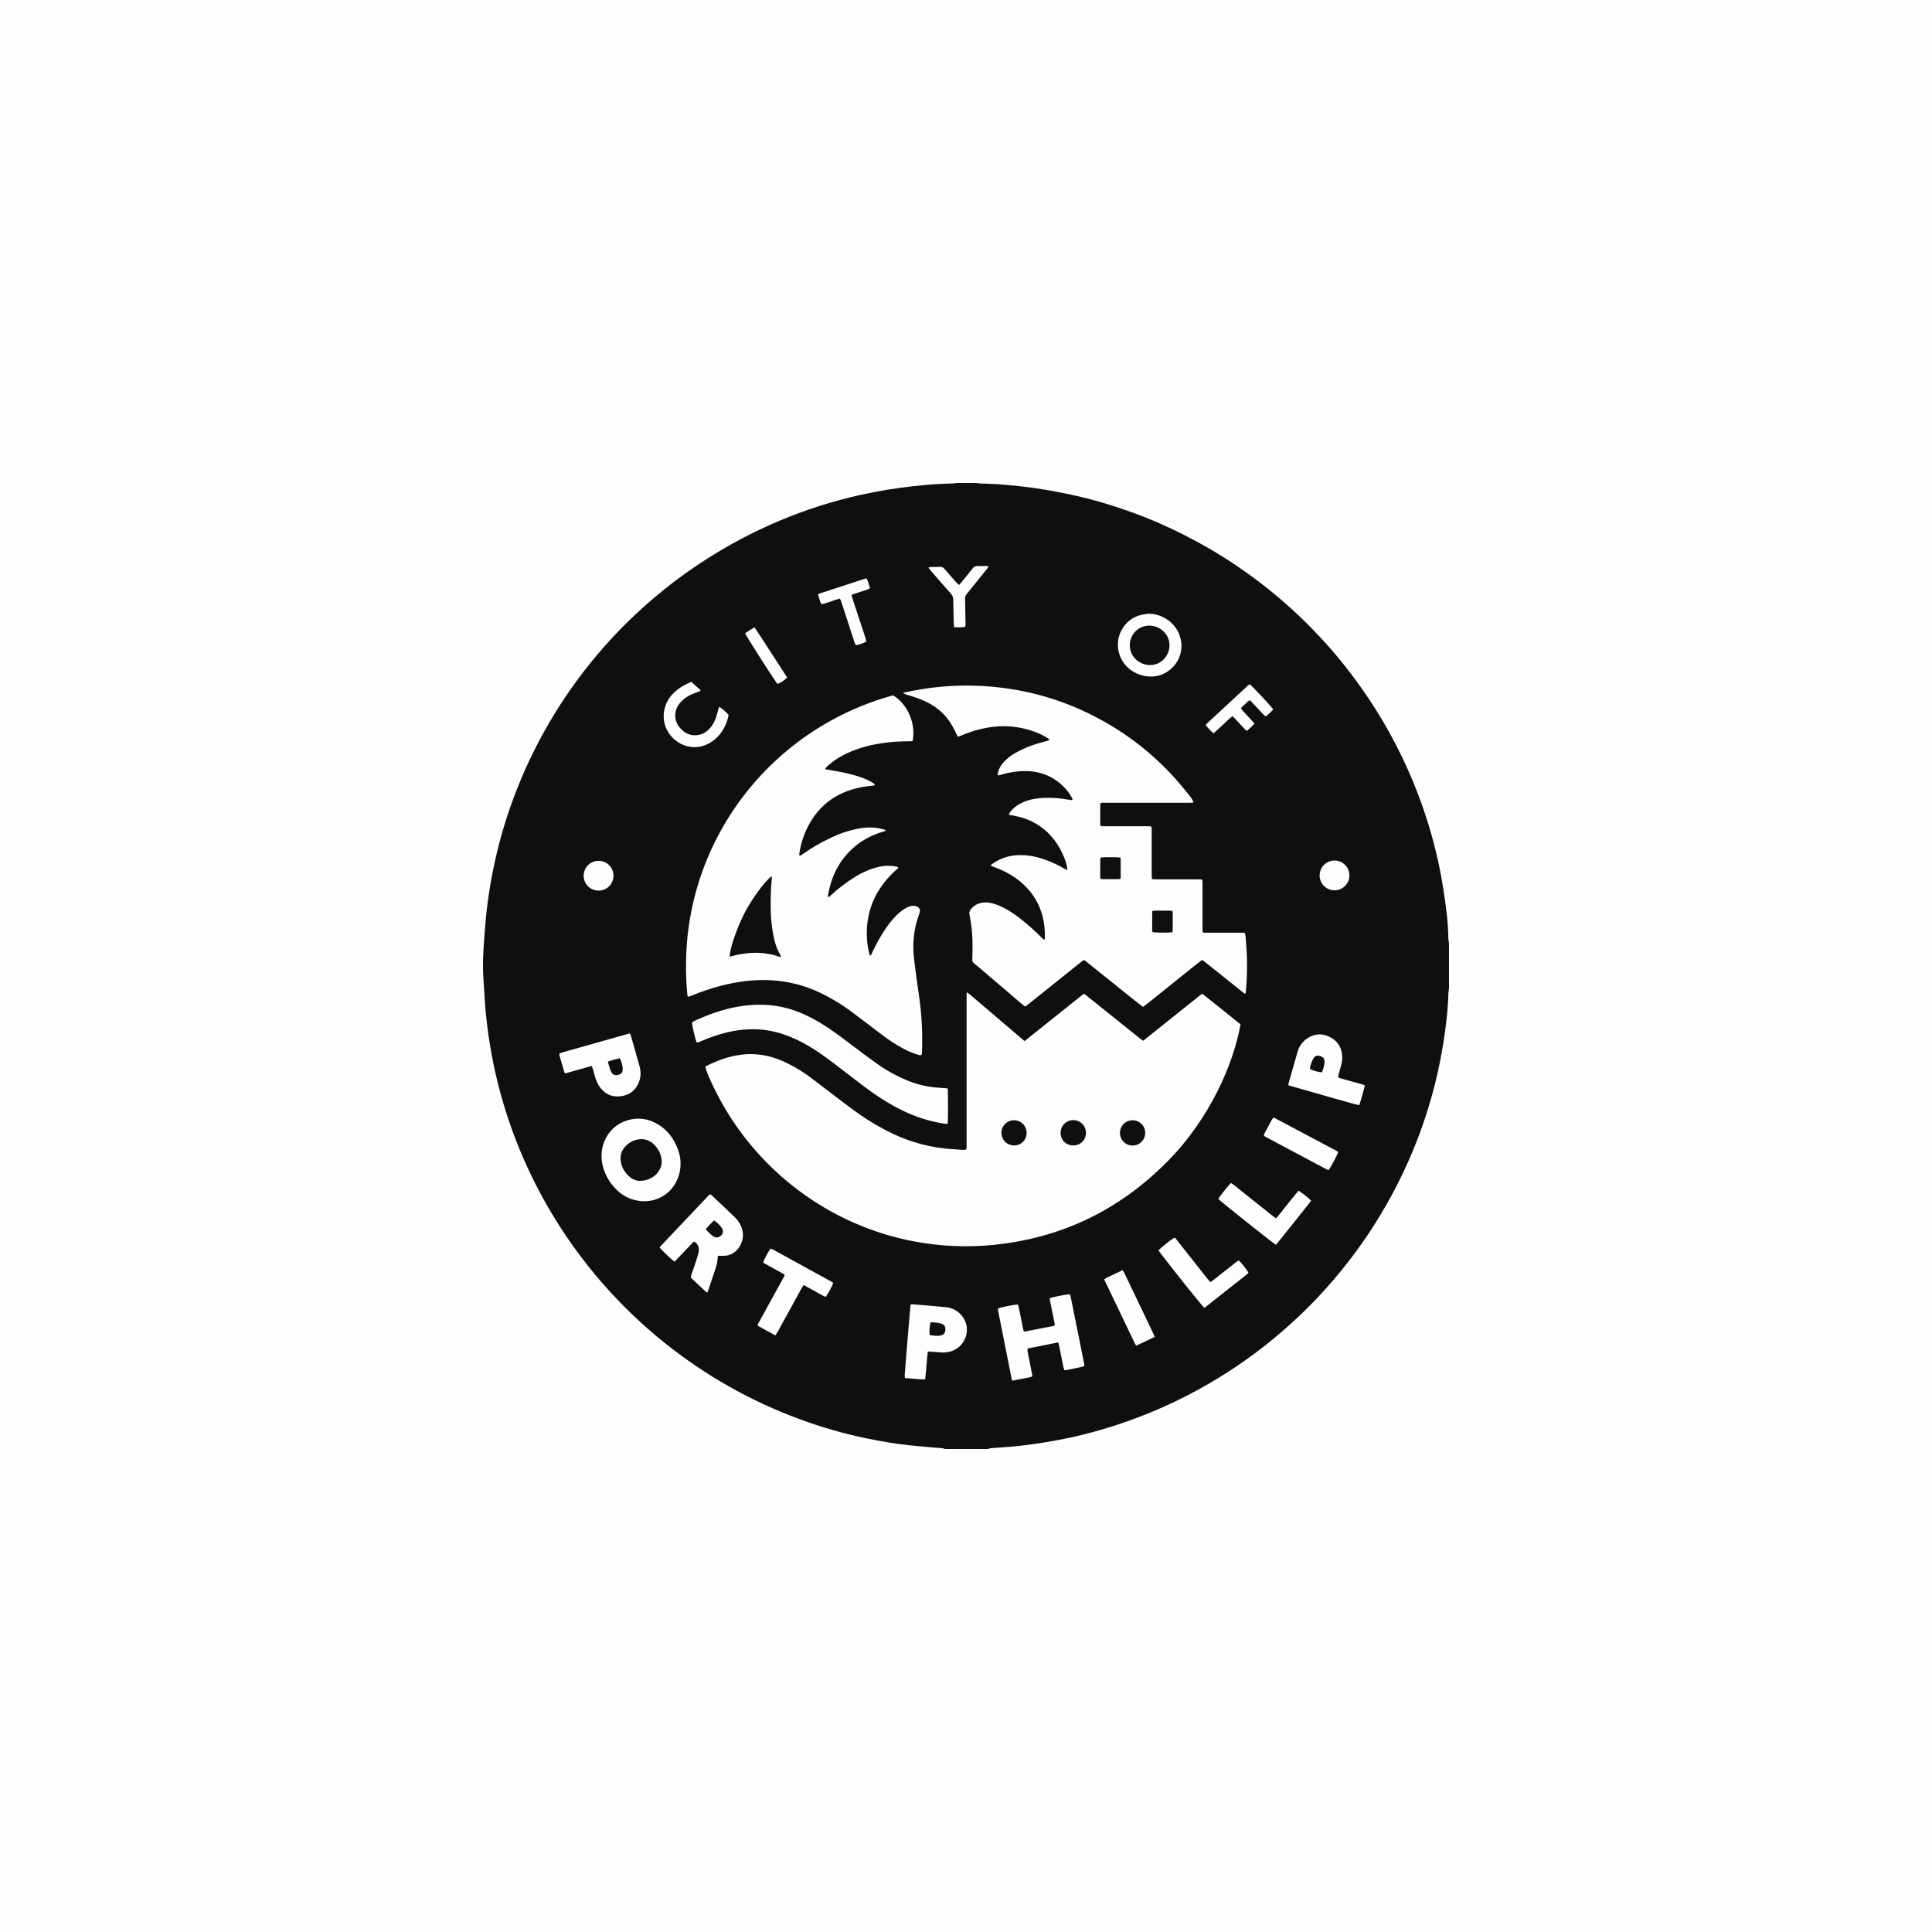 <svg width="400" height="400" viewBox="0 0 400 400" fill="none" xmlns="http://www.w3.org/2000/svg">
<rect opacity="0.01" width="400" height="400" fill="#0F0E10"/>
<g clip-path="url(#clip0)">
<path d="M198.072 100H202.137C202.43 100.036 202.723 100.088 203.017 100.102C204.181 100.154 205.348 100.157 206.508 100.245C209.857 100.498 213.193 100.846 216.501 101.408C219.38 101.898 222.244 102.482 225.079 103.196C227.915 103.91 230.707 104.79 233.46 105.755C235.707 106.546 237.929 107.397 240.106 108.365C243.749 109.971 247.298 111.784 250.735 113.794C266.507 123.075 279.445 136.483 288.152 152.573C289.738 155.5 291.173 158.505 292.452 161.578C294.118 165.575 295.521 169.675 296.653 173.854C297.561 177.197 298.285 180.588 298.819 184.01C299.349 187.408 299.816 190.812 299.867 194.26C299.891 194.634 299.935 195.007 299.999 195.377V204.636C299.938 204.979 299.895 205.325 299.871 205.672C299.827 207.704 299.65 209.723 299.412 211.741C299.088 214.457 298.66 217.155 298.129 219.836C297.509 222.967 296.729 226.065 295.792 229.117C295.089 231.392 294.332 233.648 293.475 235.869C283.996 260.44 265.22 280.295 241.208 291.139C236.468 293.272 231.571 295.036 226.56 296.417C223.85 297.173 221.101 297.771 218.332 298.279C215.425 298.812 212.504 299.221 209.567 299.504C208.354 299.621 207.136 299.673 205.922 299.78C205.47 299.819 204.996 299.765 204.577 300.009H195.635C195.215 299.765 194.74 299.822 194.288 299.78C192.32 299.594 190.349 299.441 188.382 299.245C185.31 298.929 182.273 298.382 179.248 297.764C174.584 296.789 169.998 295.469 165.53 293.813C160.446 291.945 155.525 289.661 150.818 286.983C131.936 276.263 117.038 259.715 108.359 239.82C104 229.8 101.328 219.128 100.452 208.237C100.336 206.671 100.236 205.104 100.145 203.538C100.082 202.483 100.011 201.43 99.998 200.379C99.967 197.561 100.223 194.754 100.433 191.948C100.797 187.335 101.483 182.754 102.486 178.237C103.476 173.737 104.787 169.314 106.406 165.001C110.431 154.256 116.274 144.283 123.682 135.519C129.252 128.94 135.646 123.104 142.705 118.155C148.535 114.055 154.787 110.593 161.356 107.829C166.744 105.551 172.327 103.765 178.037 102.493C181.74 101.67 185.484 101.051 189.255 100.64C191.861 100.361 194.48 100.152 197.11 100.103C197.432 100.098 197.752 100.036 198.072 100ZM200.142 205.43C200.142 205.93 200.121 206.251 200.121 206.573V236.787C200.121 237.057 200.121 237.33 200.121 237.599C200.107 237.721 200.082 237.842 200.047 237.96C199.755 238.117 199.479 238.075 199.215 238.058C198.08 237.982 196.946 237.911 195.813 237.806C193.522 237.571 191.263 237.097 189.072 236.389C186.319 235.527 183.745 234.273 181.257 232.826C178.957 231.488 176.814 229.926 174.699 228.325C172.453 226.632 170.233 224.892 167.979 223.206C166.105 221.774 164.066 220.572 161.907 219.626C159.21 218.475 156.414 217.994 153.493 218.356C150.908 218.678 148.503 219.558 146.194 220.726C146.131 220.768 146.075 220.819 146.025 220.877C146.399 222.496 148.655 227.272 151.006 230.967C154.726 236.835 159.462 241.994 164.993 246.202C176.534 255.008 190.975 259.138 205.431 257.766C219.573 256.412 231.63 250.623 241.623 240.553C250.667 231.438 255.45 219.976 256.834 212.079C254.221 209.965 251.584 207.848 248.896 205.723C244.794 208.966 240.766 212.24 236.691 215.475C236.498 215.346 236.334 215.255 236.183 215.136C234.66 213.919 233.14 212.699 231.622 211.478C229.403 209.7 227.185 207.923 224.966 206.146C224.783 206.001 224.627 205.776 224.304 205.808C220.271 209.024 216.23 212.283 212.128 215.548L210.122 213.838L208.143 212.154C207.505 211.61 206.867 211.065 206.229 210.519C205.571 209.955 204.916 209.388 204.257 208.826C203.598 208.264 202.94 207.7 202.272 207.148C201.605 206.597 201.009 205.996 200.142 205.43ZM220.987 180.154C220.747 180.036 220.579 179.961 220.42 179.87C219.133 179.119 217.78 178.488 216.377 177.986C214.575 177.348 212.726 176.97 210.802 177.052C208.893 177.106 207.043 177.728 205.49 178.839C205.35 178.941 205.151 179.017 205.173 179.239C205.196 179.263 205.221 179.285 205.25 179.303C205.419 179.372 205.6 179.442 205.778 179.504C207.397 180.051 208.928 180.829 210.324 181.813C214.472 184.831 216.408 188.941 216.331 194.037C216.331 194.206 216.381 194.419 216.143 194.578C215.994 194.444 215.835 194.312 215.691 194.165C214.29 192.731 212.793 191.395 211.21 190.165C209.901 189.15 208.532 188.23 207.004 187.57C206.107 187.181 205.184 186.878 204.191 186.841C202.887 186.792 201.82 187.244 200.985 188.271C200.853 188.423 200.76 188.605 200.715 188.802C200.67 188.998 200.674 189.202 200.728 189.397C201.184 191.624 201.393 193.895 201.353 196.168C201.353 197.014 201.331 197.845 201.3 198.683C201.288 198.817 201.311 198.952 201.365 199.075C201.42 199.198 201.504 199.306 201.612 199.387C201.991 199.694 202.36 200.012 202.731 200.328C205.738 202.895 208.744 205.461 211.75 208.027C211.909 208.162 212.089 208.269 212.258 208.389C212.428 208.267 212.573 208.183 212.699 208.081C213.398 207.526 214.094 206.966 214.792 206.407C217.813 203.986 220.836 201.566 223.858 199.147C224.041 199.001 224.197 198.786 224.536 198.796C226.516 200.379 228.509 201.997 230.524 203.595C232.54 205.193 234.549 206.874 236.649 208.476C238.756 206.881 240.742 205.203 242.775 203.595C244.807 201.987 246.802 200.323 248.872 198.742C249.067 198.878 249.23 198.974 249.38 199.091C250.566 200.036 251.751 200.983 252.937 201.933C254.417 203.118 255.898 204.303 257.378 205.488C257.515 205.598 257.644 205.776 257.876 205.669C257.898 205.593 257.916 205.515 257.93 205.437C258.286 201.634 258.27 197.805 257.883 194.004C257.883 193.69 257.802 193.381 257.647 193.107H256.768C254.438 193.107 252.109 193.107 249.778 193.107C249.519 193.107 249.236 193.19 248.964 192.938V192.092C248.964 189.059 248.964 186.027 248.964 182.995C248.964 182.707 249.03 182.402 248.83 182.081C248.491 182.081 248.152 182.059 247.798 182.059C244.954 182.059 242.11 182.059 239.266 182.059C239.028 182.059 238.791 182.027 238.531 182.008C238.493 181.867 238.465 181.724 238.448 181.58C238.437 181.255 238.448 180.93 238.448 180.605C238.448 177.734 238.448 174.863 238.448 171.994C238.448 171.708 238.507 171.405 238.327 171.091C238.031 171.081 237.736 171.064 237.443 171.064C234.544 171.064 231.645 171.064 228.746 171.064C228.457 171.064 228.157 171.102 227.857 170.981C227.827 170.874 227.807 170.764 227.796 170.653C227.796 169.273 227.796 167.892 227.796 166.511C227.813 166.428 227.841 166.347 227.881 166.272C228.219 166.161 228.577 166.205 228.924 166.205C234.614 166.205 240.303 166.205 245.991 166.205C246.262 166.205 246.533 166.205 246.802 166.196C246.904 166.181 247.004 166.157 247.101 166.123C246.911 165.517 246.762 165.292 244.997 163.153C240.244 157.349 234.406 152.526 227.808 148.954C221.209 145.344 213.959 143.077 206.478 142.285C199.936 141.573 193.321 141.971 186.912 143.459C187.067 143.557 187.229 143.643 187.397 143.715C188.819 144.155 190.245 144.585 191.599 145.218C193.602 146.154 195.287 147.473 196.546 149.308C197.134 150.185 197.644 151.112 198.07 152.079C198.135 152.221 198.218 152.356 198.317 152.543C198.572 152.449 198.8 152.383 199.017 152.289C200.804 151.505 202.681 150.946 204.606 150.625C207.798 150.068 211.08 150.36 214.123 151.471C215.146 151.831 216.122 152.311 217.031 152.903C217.134 152.998 217.226 153.106 217.304 153.223C217.114 153.289 216.992 153.34 216.863 153.375C216.238 153.545 215.607 153.704 214.985 153.895C213.32 154.378 211.715 155.049 210.202 155.896C209.446 156.322 208.749 156.844 208.127 157.45C207.365 158.21 206.772 159.073 206.583 160.158C206.583 160.29 206.602 160.421 206.637 160.547C206.85 160.502 207.011 160.481 207.164 160.432C208.353 160.06 209.58 159.817 210.822 159.708C213.22 159.474 215.524 159.801 217.668 160.96C219.444 161.919 220.913 163.361 221.902 165.12C221.988 165.27 222.139 165.426 221.97 165.67C221.724 165.636 221.462 165.607 221.197 165.563C219.492 165.244 217.755 165.119 216.022 165.191C214.634 165.268 213.274 165.49 211.982 166.025C210.81 166.511 209.79 167.21 209.049 168.256C208.976 168.398 208.919 168.547 208.879 168.701C210.414 168.945 211.865 169.26 213.232 169.886C214.571 170.483 215.799 171.302 216.863 172.31C217.937 173.348 218.841 174.547 219.543 175.865C220.381 177.441 220.957 179.105 220.987 180.154ZM165.565 177.204C165.409 176.837 165.513 176.573 165.557 176.312C165.844 174.572 166.392 172.886 167.183 171.31C169.132 167.406 172.167 164.764 176.356 163.469C177.731 163.06 179.146 162.795 180.576 162.679C180.756 162.662 180.934 162.618 181.142 162.582C181.108 162.472 181.052 162.37 180.977 162.282C180.901 162.195 180.809 162.124 180.705 162.074C179.967 161.618 179.179 161.248 178.357 160.971C176.308 160.244 174.188 159.813 172.048 159.462C171.657 159.398 171.264 159.341 170.792 159.239C170.983 158.951 171.216 158.692 171.483 158.472C172.375 157.682 173.358 157 174.411 156.441C176.896 155.107 179.567 154.342 182.339 153.91C184.294 153.602 186.271 153.46 188.25 153.485C188.486 153.485 188.723 153.458 188.943 153.445C189.641 149.971 188.052 145.885 184.915 143.965C184.717 144.018 184.507 144.069 184.299 144.126C182.345 144.679 180.422 145.339 178.54 146.102C165.745 151.234 155.183 160.733 148.732 172.911C144.514 180.861 142.224 189.69 142.047 198.686C141.983 201.123 142.071 203.561 142.309 205.987C142.335 206.117 142.374 206.243 142.424 206.365C142.761 206.314 143.087 206.209 143.39 206.055C145.342 205.25 147.349 204.582 149.395 204.058C152.827 203.181 156.301 202.739 159.852 202.961C163.238 203.169 166.554 204.017 169.625 205.457C172.001 206.584 174.258 207.945 176.364 209.52C178.396 211.016 180.38 212.567 182.388 214.077C183.842 215.209 185.385 216.221 187.004 217.102C188.003 217.646 189.06 218.08 190.154 218.395C190.355 218.451 190.567 218.551 190.816 218.38C190.836 218.227 190.877 218.041 190.884 217.862C190.904 217.354 190.911 216.833 190.921 216.318C190.979 212.852 190.753 209.386 190.244 205.957C189.891 203.492 189.531 201.026 189.251 198.551C188.961 196.236 189.075 193.887 189.59 191.611C189.803 190.719 190.112 189.849 190.389 188.972C190.559 188.454 190.488 188.168 190.071 187.834C189.862 187.659 189.6 187.557 189.327 187.545C188.976 187.523 188.623 187.569 188.289 187.68C187.375 188.004 186.619 188.566 185.918 189.216C184.497 190.538 183.394 192.107 182.402 193.762C181.683 194.972 181.031 196.221 180.447 197.502C180.386 197.634 180.368 197.832 180.087 197.816C180.017 197.552 179.931 197.273 179.868 196.989C179.385 194.788 179.328 192.516 179.699 190.294C180.068 188.043 180.906 185.895 182.158 183.988C183.081 182.583 184.184 181.304 185.439 180.185C185.628 180.016 185.894 179.895 185.976 179.56C185.877 179.516 185.776 179.477 185.672 179.445C184.37 179.164 183.02 179.191 181.73 179.525C180.05 179.955 178.449 180.65 176.987 181.583C175.237 182.668 173.592 183.914 172.076 185.307C171.906 185.463 171.766 185.678 171.456 185.756C171.435 185.62 171.427 185.482 171.432 185.344C171.474 185.05 171.534 184.759 171.601 184.467C172.289 181.172 173.774 178.301 176.206 175.958C178.114 174.118 180.386 172.893 182.929 172.161C183.098 172.112 183.31 172.124 183.374 171.862C183.142 171.789 182.912 171.709 182.68 171.647C180.994 171.19 179.303 171.259 177.607 171.574C175.692 171.949 173.833 172.57 172.077 173.422C169.946 174.429 167.906 175.618 165.98 176.977C165.848 177.036 165.734 177.099 165.565 177.204ZM196.199 225.349C196.029 225.328 195.89 225.31 195.76 225.3C195.005 225.244 194.248 225.203 193.494 225.13C191.526 224.919 189.598 224.426 187.771 223.666C185.541 222.745 183.426 221.566 181.47 220.154C179.59 218.827 177.761 217.427 175.924 216.044C173.781 214.432 171.65 212.807 169.318 211.473C167.433 210.39 165.48 209.467 163.39 208.863C159.888 207.848 156.338 207.792 152.771 208.42C149.606 208.977 146.604 210.062 143.693 211.407C143.541 211.49 143.397 211.586 143.263 211.695C143.332 212.496 143.911 215.013 144.184 215.69C144.209 215.754 144.298 215.795 144.353 215.839C144.413 215.841 144.473 215.834 144.531 215.82C144.758 215.731 144.98 215.632 145.209 215.538C148.017 214.353 150.896 213.442 153.955 213.178C156.605 212.932 159.277 213.213 161.817 214.006C163.775 214.645 165.655 215.503 167.421 216.563C169.271 217.647 170.998 218.91 172.702 220.201C174.643 221.674 176.56 223.179 178.505 224.65C181.055 226.579 183.703 228.36 186.579 229.785C189.485 231.25 192.611 232.233 195.833 232.697C195.957 232.703 196.081 232.699 196.204 232.685C196.3 231.986 196.309 226.158 196.199 225.349ZM133.411 248.708C133.804 248.699 134.196 248.669 134.586 248.617C138.329 247.981 140.184 245.12 140.702 242.748C141.064 241.153 140.943 239.485 140.356 237.958C139.535 235.8 138.253 233.985 136.241 232.792C133.9 231.404 131.441 231.211 128.932 232.314C125.918 233.64 123.902 237.208 124.715 241.037C125.075 242.713 125.847 244.273 126.963 245.575C128.621 247.542 130.692 248.659 133.417 248.71L133.411 248.708ZM219.111 277.925C219.206 278.331 219.289 278.643 219.351 278.958C219.631 280.364 219.902 281.773 220.186 283.178C220.235 283.348 220.298 283.514 220.376 283.674C220.472 283.688 220.569 283.692 220.666 283.685C221.833 283.448 222.999 283.206 224.165 282.959C224.29 282.918 224.41 282.864 224.524 282.798C224.507 282.655 224.5 282.548 224.48 282.445C224.057 280.322 223.634 278.199 223.209 276.077C222.691 273.504 222.171 270.931 221.648 268.358C221.604 268.217 221.548 268.08 221.479 267.95C220.632 267.999 218.11 268.502 217.321 268.781C217.383 269.103 217.427 269.444 217.49 269.785C217.756 271.085 218.025 272.383 218.283 273.678C218.332 273.932 218.474 274.199 218.227 274.504C216.228 274.897 214.184 275.3 212.14 275.689C212.097 275.689 212.043 275.648 211.943 275.603C211.919 275.511 211.882 275.386 211.857 275.264C211.533 273.673 211.215 272.08 210.888 270.491C210.849 270.347 210.799 270.206 210.737 270.071C209.921 270.115 207.275 270.648 206.661 270.885C206.645 270.907 206.634 270.931 206.628 270.958C206.616 271.064 206.616 271.17 206.628 271.276C207.58 276.08 208.535 280.883 209.494 285.686C209.494 285.71 209.525 285.73 209.543 285.749C209.579 285.784 209.617 285.817 209.657 285.847C210.483 285.688 211.35 285.524 212.229 285.353C212.654 285.268 213.076 285.173 213.498 285.075C213.583 285.038 213.663 284.992 213.737 284.936C213.701 284.703 213.674 284.464 213.628 284.231C213.334 282.744 213.032 281.26 212.743 279.772C212.727 279.58 212.73 279.387 212.751 279.196L219.111 277.925ZM139.638 261.213C139.852 261.001 140.046 260.817 140.231 260.624C141.276 259.525 142.316 258.423 143.363 257.33C143.473 257.227 143.591 257.133 143.715 257.047C144.545 257.555 144.806 258.266 144.657 259.153C144.631 259.34 144.595 259.526 144.546 259.71C144.377 260.253 144.216 260.796 144.038 261.335C143.744 262.205 143.435 263.071 143.141 263.941C143.087 264.126 143.043 264.313 143.009 264.502C144.086 265.517 145.146 266.519 146.211 267.516C146.26 267.562 146.359 267.555 146.454 267.579C146.515 267.445 146.582 267.329 146.623 267.203C147.155 265.613 147.684 264.023 148.212 262.433C148.425 261.791 148.551 261.122 148.584 260.446C148.599 260.289 148.623 260.133 148.655 259.979C148.979 259.996 149.246 260.029 149.514 260.018C149.918 260.022 150.322 259.982 150.718 259.901C152.038 259.552 152.92 258.679 153.459 257.45C154.053 256.096 153.899 254.753 153.232 253.462C152.91 252.865 152.489 252.326 151.989 251.869C150.437 250.402 148.887 248.93 147.338 247.454C147.237 247.375 147.128 247.306 147.012 247.249C146.896 247.348 146.808 247.419 146.735 247.486C143.364 251.038 139.996 254.592 136.629 258.151C136.612 258.172 136.601 258.197 136.596 258.223C136.592 258.25 136.589 258.277 136.588 258.305C136.928 258.76 138.878 260.641 139.638 261.213ZM192.102 279.814C192.556 279.845 192.932 279.867 193.306 279.894C193.844 279.933 194.385 279.983 194.925 280.012C195.575 280.053 196.228 279.98 196.852 279.796C199.92 278.871 201.205 275.152 199.274 272.576C198.862 272.018 198.335 271.556 197.728 271.22C197.122 270.883 196.45 270.682 195.758 270.628C193.47 270.398 191.185 270.225 188.885 270.032C188.782 270.035 188.68 270.05 188.581 270.076C188.544 270.157 188.516 270.241 188.498 270.328C188.329 272.268 188.163 274.208 188 276.148C187.857 277.84 187.716 279.538 187.576 281.239C187.481 282.426 187.392 283.61 187.307 284.794C187.312 284.965 187.333 285.135 187.37 285.302C188.765 285.402 190.122 285.578 191.544 285.597C191.795 283.68 191.839 281.8 192.102 279.814ZM122.524 220.692C122.64 221.041 122.734 221.293 122.808 221.549C122.977 222.146 123.118 222.755 123.326 223.339C123.495 223.853 123.722 224.345 124.004 224.805C125.057 226.417 126.568 227.206 128.494 226.972C130.419 226.738 131.712 225.653 132.36 223.827C132.731 222.772 132.672 221.692 132.376 220.628C131.796 218.546 131.204 216.467 130.611 214.388C130.555 214.239 130.487 214.096 130.408 213.958C130.238 214.002 130.104 214.029 129.977 214.065C128.051 214.61 126.125 215.156 124.2 215.702L116.396 217.902C116.198 217.958 116.008 218.05 115.803 218.129C115.799 218.25 115.807 218.371 115.825 218.49C116.164 219.661 116.491 220.831 116.841 221.997C116.867 222.087 116.972 222.153 117.043 222.232L122.524 220.692ZM266.72 224.687C267.957 225.063 269.179 225.379 270.39 225.735C271.601 226.09 272.834 226.437 274.055 226.788C275.277 227.138 276.494 227.504 277.724 227.827C278.954 228.15 280.143 228.55 281.423 228.819C281.873 227.449 282.226 226.099 282.593 224.722C282.343 224.629 282.148 224.541 281.943 224.484C280.567 224.094 279.187 223.709 277.805 223.328C277.546 223.257 277.273 223.221 277.052 222.989C277.062 222.837 277.082 222.685 277.113 222.535C277.282 221.909 277.458 221.285 277.641 220.663C277.842 220.016 277.927 219.339 277.893 218.662C277.776 216.761 276.853 215.384 275.124 214.6C273.449 213.842 271.85 214.072 270.382 215.179C269.519 215.849 268.9 216.784 268.62 217.84C268.011 219.934 267.421 222.046 266.825 224.147C266.778 224.298 266.764 224.457 266.725 224.682L266.72 224.687ZM160.526 276.485C161.133 275.609 161.543 274.726 162.022 273.883C162.516 273.011 162.991 272.129 163.472 271.251C163.953 270.372 164.398 269.536 164.879 268.688C165.36 267.84 165.797 266.922 166.387 266.054C167.184 266.491 167.936 266.9 168.693 267.315C169.45 267.73 170.17 268.195 170.958 268.512C171.466 267.816 172.313 266.252 172.523 265.6C172.326 265.48 172.125 265.346 171.915 265.23C167.932 263.035 163.945 260.843 159.954 258.653C159.817 258.592 159.676 258.543 159.53 258.508C158.965 259.297 158.123 260.891 158.006 261.411C158.137 261.489 158.27 261.58 158.411 261.653C159.572 262.294 160.732 262.936 161.893 263.579C162.103 263.694 162.349 263.77 162.462 264.07L161.067 266.599C160.596 267.453 160.127 268.308 159.661 269.162C159.178 270.04 158.684 270.912 158.218 271.797C157.767 272.656 157.23 273.468 156.807 274.419C158.043 275.124 159.239 275.796 160.53 276.479L160.526 276.485ZM264.18 257.738C265.013 256.695 265.823 255.681 266.634 254.669C267.445 253.656 268.27 252.649 269.069 251.622C269.869 250.594 270.699 249.616 271.457 248.585C270.882 247.977 269.425 246.824 268.836 246.523C268.327 247.141 267.819 247.766 267.311 248.385C266.803 249.005 266.27 249.7 265.738 250.35C265.23 250.973 264.777 251.65 264.178 252.24C263.331 251.688 262.62 251.033 261.856 250.435C261.092 249.838 260.289 249.188 259.505 248.563C258.721 247.938 257.981 247.344 257.217 246.743C256.453 246.142 255.701 245.452 254.866 244.92C254.314 245.428 252.58 247.598 252.222 248.228C252.751 248.781 263.509 257.348 264.183 257.732L264.18 257.738ZM249.351 270.797C252.356 268.427 255.328 266.076 258.299 263.726C258.37 263.656 258.434 263.578 258.489 263.495C258.072 262.763 256.912 261.318 256.436 260.944C256.267 261.06 256.097 261.177 255.928 261.308C254.309 262.584 252.691 263.859 251.074 265.133C250.932 265.243 250.771 265.331 250.591 265.445C250.402 265.233 250.232 265.062 250.083 264.874C248.841 263.306 247.599 261.734 246.357 260.158C245.434 258.99 244.514 257.819 243.586 256.654C243.457 256.485 243.363 256.272 243.109 256.265C242.402 256.686 240.314 258.345 239.857 258.855C239.953 259.002 240.045 259.163 240.156 259.31C242.551 262.481 248.703 270.184 249.351 270.797ZM237.845 127.053C237.286 127.14 236.717 127.185 236.171 127.322C232.765 128.177 230.436 132.003 231.874 135.786C233.19 139.246 237.074 140.695 240.04 139.83C243.234 138.894 245.646 135.288 244.174 131.407C243.132 128.661 240.394 127.084 237.845 127.053ZM277.067 238.527C276.978 238.445 276.883 238.371 276.782 238.305C272.492 236.021 268.195 233.74 263.893 231.463C263.797 231.433 263.697 231.415 263.595 231.41C263.113 232.137 262.728 232.934 262.315 233.719C262.079 234.165 261.766 234.581 261.649 235.126C261.869 235.263 262.066 235.402 262.276 235.514C266.378 237.699 270.481 239.883 274.586 242.063C274.746 242.138 274.91 242.204 275.077 242.261C275.546 241.623 276.789 239.293 277.067 238.527V238.527ZM239.081 276.782C238.898 276.375 238.763 276.055 238.612 275.74C238.171 274.812 237.723 273.888 237.279 272.96C235.764 269.788 234.248 266.616 232.731 263.444C232.637 263.279 232.532 263.122 232.416 262.971C231.739 263.296 231.104 263.596 230.475 263.908C229.847 264.219 229.188 264.427 228.602 264.879C230.757 269.378 232.902 273.853 235.038 278.303C235.104 278.406 235.178 278.504 235.26 278.595C236.518 278.023 237.755 277.431 239.081 276.781V276.782ZM143.115 141.166C142.685 141.369 142.314 141.53 141.957 141.712C140.835 142.259 139.833 143.026 139.012 143.965C136.894 146.486 136.81 150.141 139.142 152.622C141.042 154.641 144.043 155.395 146.782 153.915C148.119 153.178 149.206 152.058 149.902 150.699C150.376 149.86 150.696 148.943 150.847 147.991C150 147.097 149.401 146.596 148.887 146.359C148.828 146.537 148.764 146.709 148.718 146.885C148.593 147.329 148.484 147.776 148.352 148.214C148.13 148.997 147.773 149.734 147.295 150.393C146.618 151.288 145.771 151.943 144.66 152.158C143.036 152.471 141.735 151.838 140.715 150.614C140.134 149.925 139.811 149.055 139.802 148.153C139.794 147.251 140.101 146.375 140.67 145.675C141.148 145.086 141.725 144.585 142.375 144.192C143.07 143.764 143.833 143.491 144.596 143.214C144.765 143.153 144.955 143.128 145.051 142.891L143.115 141.166ZM259.742 149.799C259.234 149.242 258.765 148.752 258.316 148.25C257.867 147.747 257.329 147.259 256.914 146.674C257.141 146.29 257.486 146.059 257.779 145.79C258.072 145.521 258.34 145.132 258.795 144.988C258.965 145.157 259.124 145.301 259.27 145.458C260.064 146.305 260.855 147.163 261.651 148.013C261.778 148.133 261.912 148.246 262.052 148.351C262.599 147.843 263.182 147.425 263.614 146.855C262.767 145.78 259.243 142.019 258.728 141.658C258.592 141.763 258.438 141.868 258.301 141.997C257.82 142.433 257.346 142.879 256.87 143.32C254.663 145.362 252.462 147.404 250.264 149.446C250.036 149.658 249.744 149.831 249.633 150.173C250.127 150.77 250.667 151.327 251.248 151.84C251.906 151.236 252.536 150.655 253.177 150.073C253.819 149.491 254.427 148.813 255.176 148.285C255.325 148.422 255.45 148.522 255.559 148.637C256.277 149.411 256.99 150.19 257.711 150.961C257.85 151.096 257.995 151.223 258.147 151.342C258.718 150.87 259.252 150.353 259.742 149.797V149.799ZM197.52 129.867C198.351 129.867 199.073 129.917 199.791 129.804C199.96 129.494 199.896 129.195 199.893 128.905C199.871 127.255 199.849 125.606 199.813 123.957C199.796 123.784 199.816 123.608 199.872 123.443C199.929 123.277 200.02 123.126 200.14 122.999C200.265 122.857 200.383 122.709 200.494 122.556C201.751 121.001 203.007 119.444 204.262 117.885C204.449 117.706 204.587 117.482 204.664 117.235C204.499 117.209 204.334 117.191 204.167 117.183C203.571 117.183 202.982 117.22 202.382 117.198C202.181 117.184 201.98 117.223 201.799 117.313C201.618 117.402 201.464 117.538 201.353 117.706C200.624 118.645 199.867 119.568 199.117 120.485C198.948 120.69 198.77 120.883 198.563 121.117C198.406 120.991 198.256 120.856 198.114 120.714C197.254 119.744 196.387 118.778 195.55 117.787C195.437 117.637 195.288 117.518 195.116 117.443C194.943 117.367 194.755 117.337 194.568 117.356C193.921 117.393 193.27 117.379 192.622 117.4C192.479 117.426 192.34 117.468 192.207 117.525C192.417 117.791 192.573 118.009 192.747 118.202C194.102 119.751 195.433 121.313 196.812 122.835C196.997 123.028 197.142 123.256 197.238 123.505C197.334 123.754 197.38 124.02 197.372 124.287C197.383 125.855 197.43 127.422 197.466 128.99C197.472 129.254 197.498 129.518 197.52 129.867ZM179.397 132.812C179.101 131.739 178.72 130.674 178.368 129.596C178.015 128.518 177.661 127.492 177.328 126.434C176.994 125.376 176.584 124.296 176.296 123.16C176.557 123.064 176.779 122.974 177.006 122.899C177.905 122.605 178.806 122.317 179.704 122.017C179.859 121.948 180.009 121.865 180.149 121.769C179.877 121.091 179.797 120.386 179.414 119.771C179.3 119.777 179.187 119.792 179.076 119.817C175.914 120.848 172.752 121.881 169.591 122.916C169.505 122.963 169.425 123.02 169.352 123.086C169.455 123.411 169.547 123.746 169.671 124.069C169.794 124.392 169.791 124.822 170.148 125.102C171.403 124.809 172.589 124.265 173.895 123.942C173.995 124.136 174.084 124.335 174.164 124.538C174.389 125.205 174.601 125.875 174.818 126.545C175.528 128.731 176.239 130.917 176.952 133.103C177.017 133.267 177.094 133.426 177.182 133.579C177.958 133.449 178.706 133.19 179.396 132.812H179.397ZM154.263 131.131C154.615 131.881 159.38 139.353 160.745 141.316C160.822 141.416 160.905 141.511 160.994 141.601C161.735 141.293 162.41 140.843 162.979 140.277C160.733 136.837 158.524 133.347 156.228 129.88C155.542 130.247 154.884 130.665 154.261 131.131H154.263ZM127.019 181.251C127.004 180.445 126.673 179.676 126.099 179.11C125.524 178.544 124.75 178.225 123.943 178.221C123.136 178.218 122.36 178.53 121.78 179.091C121.201 179.652 120.864 180.418 120.842 181.224C120.83 181.635 120.902 182.045 121.051 182.428C121.2 182.812 121.425 183.162 121.711 183.457C121.997 183.753 122.34 183.988 122.719 184.149C123.097 184.31 123.505 184.394 123.916 184.396C124.328 184.398 124.736 184.318 125.116 184.16C125.496 184.002 125.841 183.769 126.13 183.476C126.419 183.183 126.646 182.836 126.799 182.454C126.952 182.071 127.026 181.663 127.019 181.251ZM279.387 181.295C279.397 180.685 279.225 180.086 278.894 179.573C278.563 179.06 278.088 178.657 277.528 178.414C276.968 178.171 276.348 178.1 275.747 178.209C275.147 178.318 274.592 178.602 274.152 179.026C273.713 179.45 273.41 179.994 273.28 180.59C273.15 181.186 273.2 181.808 273.423 182.376C273.646 182.944 274.033 183.433 274.534 183.781C275.035 184.13 275.628 184.322 276.239 184.334C277.059 184.347 277.852 184.035 278.442 183.465C279.033 182.895 279.372 182.114 279.387 181.294V181.295Z" fill="#0F0E10"/>
<path d="M222.178 237.151C221.831 237.155 221.486 237.088 221.166 236.955C220.845 236.822 220.555 236.626 220.313 236.377C220.071 236.128 219.882 235.833 219.758 235.509C219.633 235.185 219.576 234.84 219.59 234.493C219.599 233.799 219.883 233.136 220.381 232.651C220.878 232.166 221.548 231.899 222.243 231.907C222.938 231.916 223.601 232.2 224.086 232.698C224.571 233.195 224.839 233.865 224.83 234.559C224.849 236.033 223.667 237.163 222.178 237.151Z" fill="#0F0E10"/>
<path d="M209.873 237.15C209.358 237.137 208.858 236.972 208.436 236.675C208.014 236.378 207.69 235.963 207.504 235.482C207.318 235.001 207.278 234.476 207.391 233.973C207.503 233.47 207.761 233.011 208.134 232.655C208.507 232.299 208.977 232.061 209.484 231.971C209.992 231.881 210.515 231.943 210.988 232.15C211.46 232.357 211.861 232.699 212.139 233.133C212.417 233.567 212.56 234.074 212.551 234.589C212.549 234.935 212.478 235.277 212.342 235.594C212.205 235.912 212.006 236.199 211.756 236.438C211.506 236.677 211.211 236.863 210.887 236.985C210.564 237.108 210.219 237.164 209.873 237.15V237.15Z" fill="#0F0E10"/>
<path d="M237.108 234.572C237.105 235.089 236.948 235.594 236.658 236.022C236.367 236.45 235.957 236.783 235.477 236.978C234.998 237.173 234.472 237.222 233.964 237.119C233.457 237.016 232.992 236.764 232.628 236.397C232.263 236.03 232.016 235.563 231.917 235.055C231.818 234.548 231.871 234.022 232.07 233.545C232.27 233.067 232.606 232.66 233.037 232.373C233.468 232.086 233.974 231.934 234.492 231.935C234.837 231.934 235.179 232.003 235.498 232.135C235.817 232.268 236.107 232.463 236.35 232.708C236.594 232.953 236.786 233.244 236.916 233.564C237.046 233.884 237.111 234.226 237.108 234.572V234.572Z" fill="#0F0E10"/>
<path d="M242.777 192.993C241.92 193.139 239.257 193.124 238.612 192.98C238.477 192.528 238.56 192.042 238.546 191.566C238.533 191.091 238.546 190.595 238.546 190.111C238.546 189.627 238.563 189.149 238.572 188.643C239.305 188.44 240.004 188.56 240.692 188.547C241.369 188.512 242.049 188.523 242.724 188.58C242.858 189.098 242.785 189.583 242.797 190.06C242.809 190.537 242.797 191.03 242.797 191.516C242.797 192.001 242.777 192.477 242.777 192.993Z" fill="#0F0E10"/>
<path d="M227.914 177.528C228.827 177.436 231.301 177.453 231.925 177.553C231.955 177.614 232.023 177.683 232.023 177.753C232.023 179.126 232.023 180.498 232.023 181.898C231.899 181.955 231.769 181.996 231.635 182.019C230.475 182.019 229.315 182.019 228.154 182.019C228.06 182.006 227.967 181.985 227.877 181.954C227.836 181.838 227.809 181.718 227.797 181.595C227.79 180.381 227.79 179.167 227.797 177.954C227.818 177.808 227.857 177.664 227.914 177.528V177.528Z" fill="#0F0E10"/>
<path d="M161.641 198.14C161.063 198.065 160.535 197.769 159.959 197.662C159.383 197.556 158.79 197.432 158.201 197.366C157.583 197.296 156.961 197.261 156.338 197.261C155.742 197.266 155.148 197.304 154.556 197.375C153.967 197.439 153.383 197.561 152.793 197.642C152.204 197.723 151.675 198.001 151.077 198.033C151.054 196.535 152.488 192.322 154.058 189.209C155.544 186.267 158.333 182.438 159.697 181.47C159.866 181.548 159.803 181.697 159.793 181.818C159.624 183.812 159.527 185.81 159.554 187.812C159.565 189.678 159.735 191.54 160.062 193.376C160.345 194.9 160.755 196.379 161.558 197.723C161.607 197.818 161.645 197.918 161.673 198.021C161.688 198.04 161.668 198.065 161.641 198.14Z" fill="#0F0E10"/>
<path d="M132.414 244.485C131.683 244.46 130.982 244.188 130.427 243.713C129.328 242.789 128.623 241.634 128.493 240.18C128.383 238.933 128.842 237.902 129.761 237.069C130.481 236.399 131.398 235.98 132.376 235.872C132.889 235.811 133.409 235.861 133.901 236.018C134.393 236.176 134.845 236.438 135.227 236.786C136.175 237.614 136.793 238.756 136.966 240.002C137.076 240.788 136.916 241.588 136.512 242.271C135.769 243.594 134.188 244.498 132.414 244.485Z" fill="#0F0E10"/>
<path d="M146.111 254.488C146.653 253.849 147.228 253.239 147.834 252.661C148.488 253.155 149.069 253.634 149.47 254.284C149.871 254.934 149.69 255.554 149.075 255.977C148.922 256.091 148.743 256.163 148.554 256.187C148.365 256.212 148.173 256.187 147.996 256.116C147.842 256.066 147.696 255.992 147.563 255.899C147.023 255.49 146.535 255.016 146.111 254.488V254.488Z" fill="#0F0E10"/>
<path d="M192.475 276.396C192.373 275.513 192.44 274.619 192.67 273.761C193.439 273.784 194.218 273.806 194.959 274.084C195.544 274.302 195.769 274.666 195.73 275.269C195.684 275.977 195.459 276.285 194.851 276.473C194.723 276.515 194.591 276.543 194.456 276.559C193.792 276.587 193.126 276.532 192.475 276.396Z" fill="#0F0E10"/>
<path d="M125.846 219.802C126.655 219.506 127.485 219.268 128.329 219.091C128.676 219.748 128.96 220.878 128.93 221.442C128.898 222.05 128.64 222.363 128.034 222.529C127.382 222.698 126.943 222.571 126.626 222.058C126.485 221.829 126.371 221.583 126.288 221.327C126.132 220.845 126.005 220.354 125.846 219.802Z" fill="#0F0E10"/>
<path d="M273.709 222.002C273.059 222.014 271.846 221.681 271.19 221.31C271.298 220.542 271.55 219.801 271.934 219.126C272.239 218.6 272.664 218.461 273.252 218.629C273.929 218.823 274.212 219.137 274.234 219.748C274.24 219.91 274.228 220.073 274.2 220.233C274.1 220.839 273.935 221.432 273.709 222.002V222.002Z" fill="#0F0E10"/>
<path d="M238.115 137.689C236.222 137.738 233.91 136.179 233.913 133.609C233.907 133.073 234.008 132.541 234.21 132.044C234.412 131.547 234.711 131.096 235.09 130.716C235.468 130.335 235.918 130.034 236.414 129.83C236.91 129.625 237.442 129.522 237.978 129.524C240.268 129.557 242.175 131.405 242.131 133.64C242.09 135.952 240.214 137.734 238.115 137.689Z" fill="#0F0E10"/>
</g>
<defs>
<clipPath id="clip0">
<rect width="200" height="200" fill="white" transform="translate(100 100)"/>
</clipPath>
</defs>
</svg>
